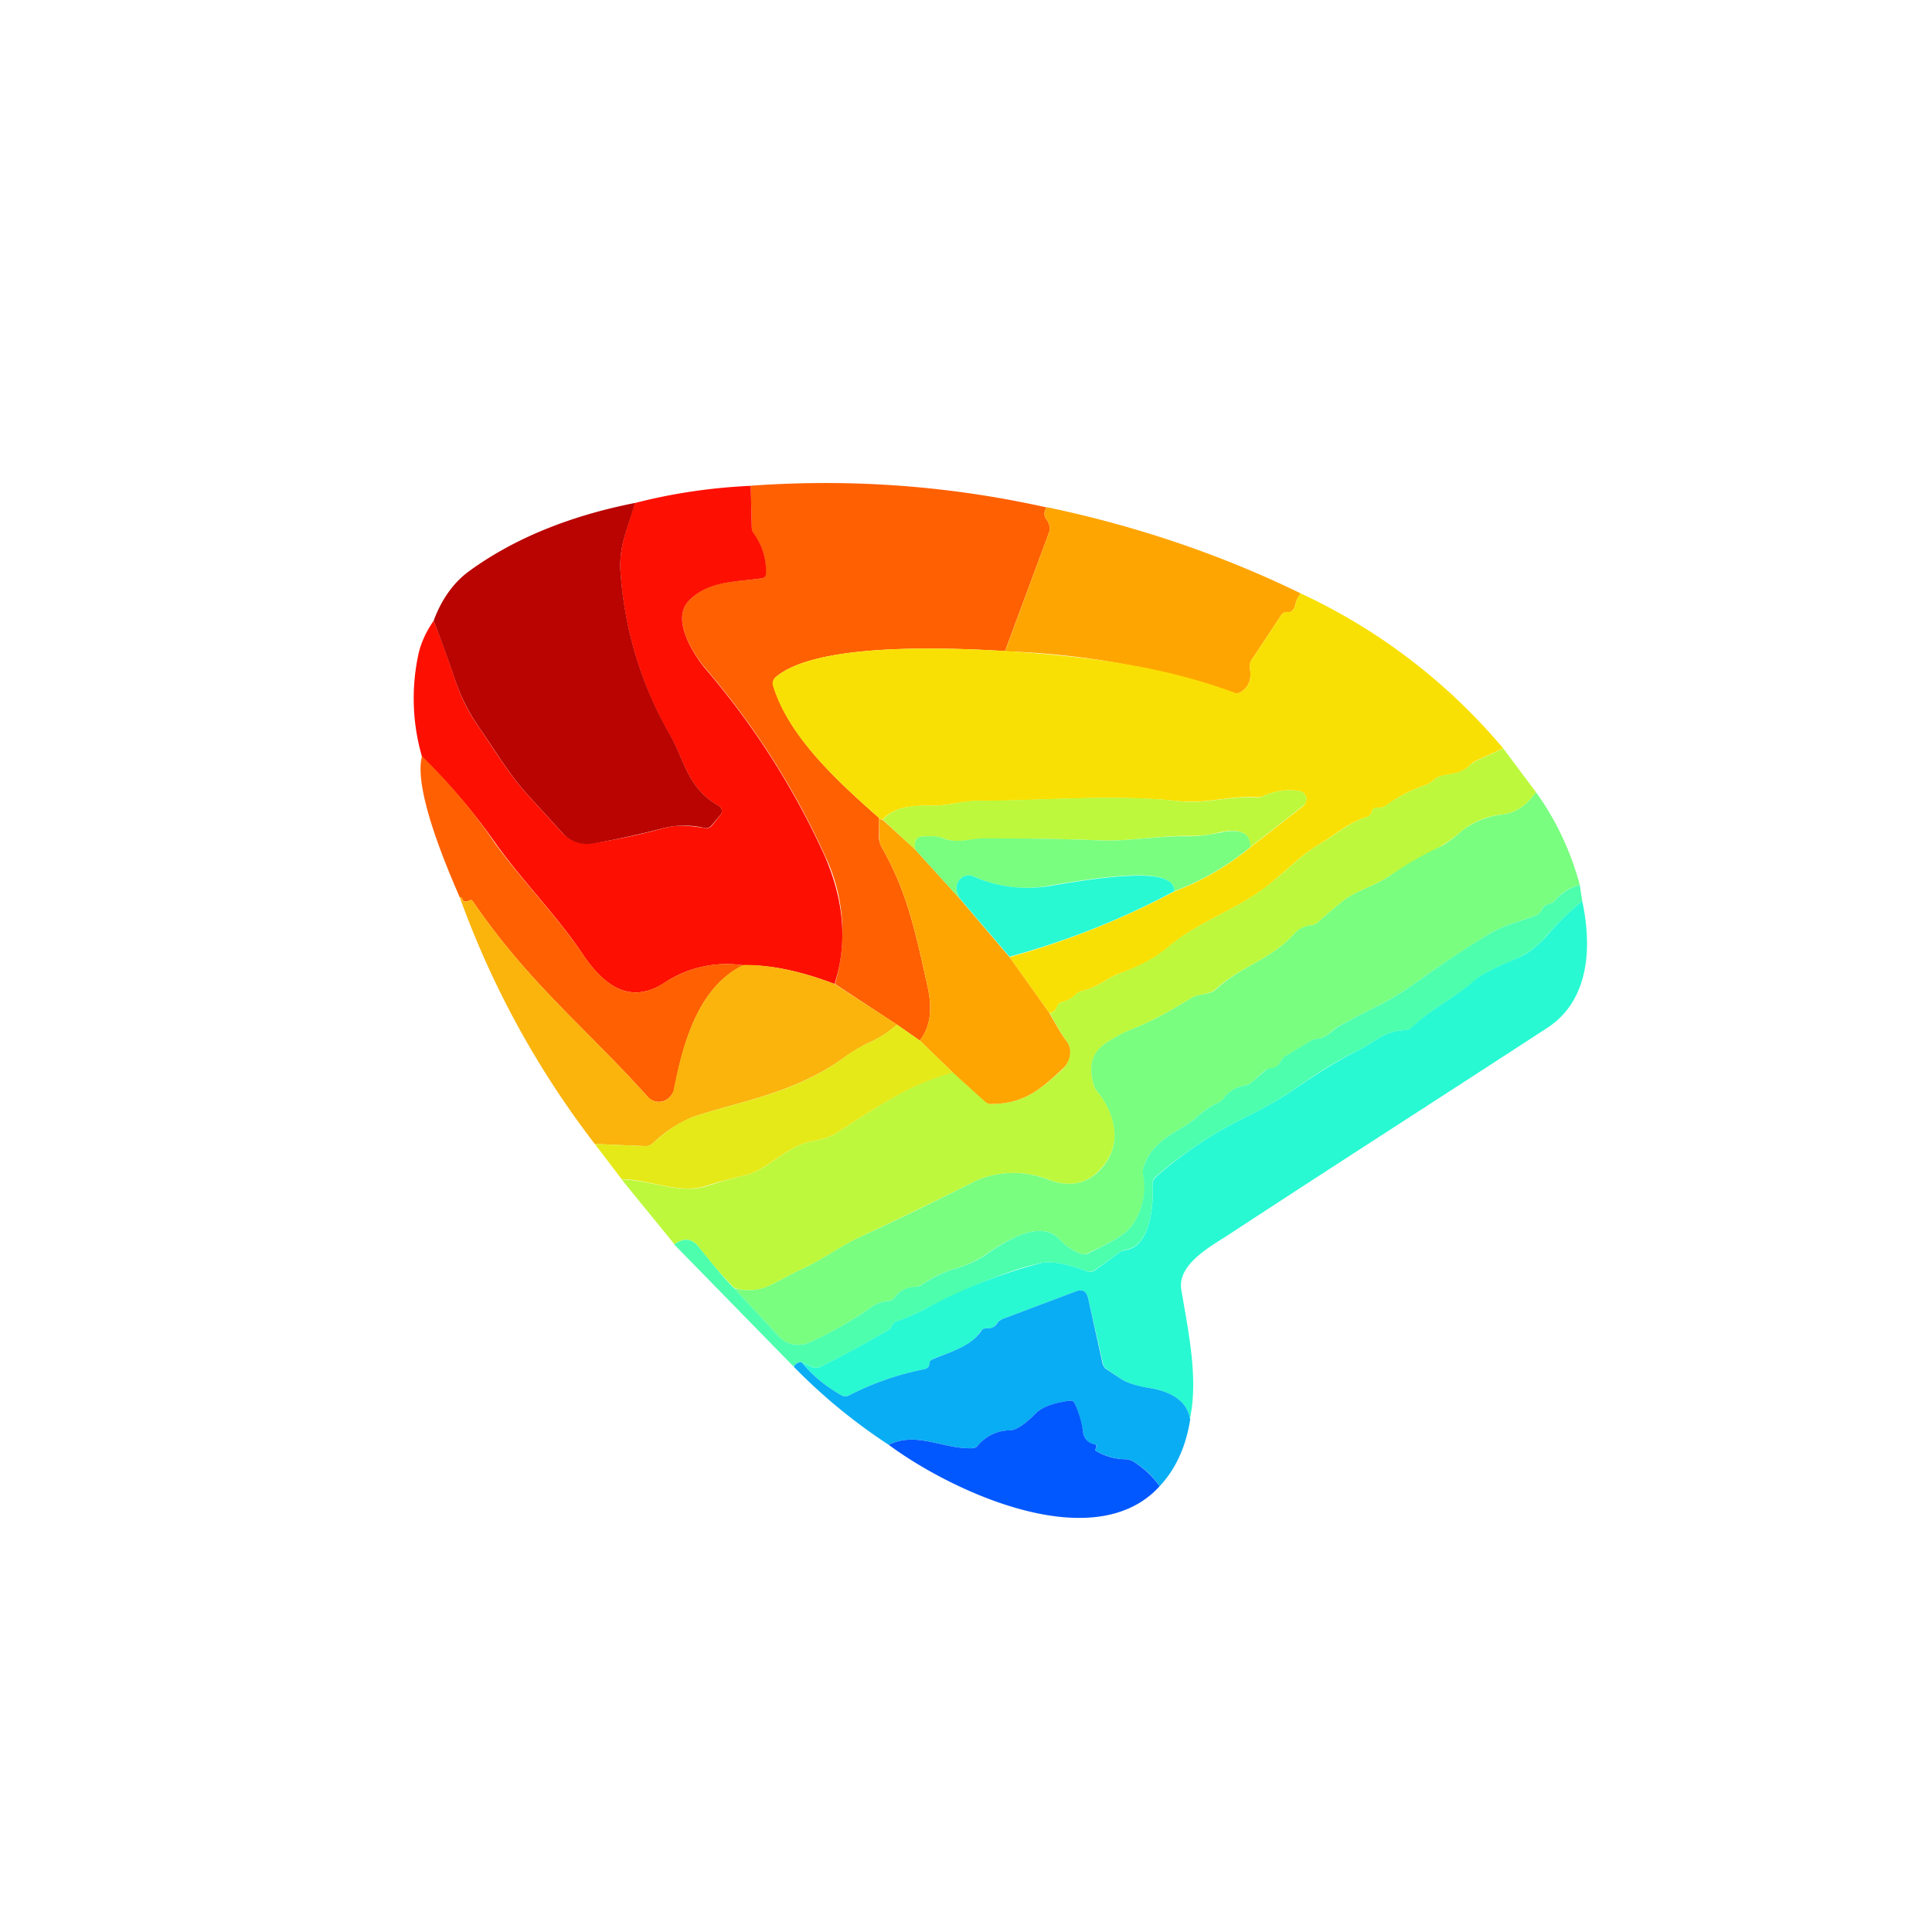 <svg xmlns="http://www.w3.org/2000/svg" width="24" height="24" fill="none" viewBox="0 0 24 24"><path fill="#FF6001" d="M13.003 6.3q-.057.086 0 .159a.17.17 0 0 1 .026.162l-.544 1.466c-.609-.034-2.34-.124-2.855.33a.1.1 0 0 0-.025.094c.184.635.805 1.2 1.315 1.65v.258a.3.3 0 0 0 .03.102c.33.57.433 1.115.575 1.745.06.278.03.497-.099.66l-.283-.197-.771-.506a2.22 2.22 0 0 0-.12-1.586 9.8 9.8 0 0 0-1.5-2.348c-.18-.223-.403-.613-.193-.828.257-.257.574-.227.908-.278q.044-.005.043-.056a.74.74 0 0 0-.141-.488.15.15 0 0 1-.03-.086l-.013-.519q1.865-.135 3.677.27z"/><path fill="#FD1001" d="m9.326 6.034.013.515c0 .034.013.064.03.085a.78.78 0 0 1 .146.493q-.002.05-.048.056c-.334.051-.655.026-.908.278-.21.215.013.605.188.828a9.8 9.8 0 0 1 1.5 2.348c.24.557.283 1.084.12 1.586q-.641-.244-1.135-.232a1.4 1.4 0 0 0-.986.223c-.429.274-.754.017-1.007-.36-.33-.493-.754-.913-1.093-1.393A7.6 7.6 0 0 0 5.242 9.4a2.6 2.6 0 0 1-.052-1.235c.026-.145.09-.3.197-.454.099.249.185.493.266.729q.104.321.292.587c.197.287.372.583.604.84l.437.48a.43.43 0 0 0 .377.128q.438-.065.883-.188c.184-.047.326-.03.51 0a.09.09 0 0 0 .086-.03l.111-.138a.07.07 0 0 0 0-.085.1.1 0 0 0-.021-.022c-.386-.21-.429-.565-.6-.861a4.7 4.7 0 0 1-.622-2.014c-.03-.36.086-.557.172-.887q.7-.181 1.444-.215"/><path fill="#B90402" d="M7.886 6.249c-.086.325-.206.527-.176.882.056.729.266 1.398.622 2.015.171.3.214.655.6.865l.021.022a.07.07 0 0 1 0 .085l-.116.138a.09.09 0 0 1-.085.03c-.166-.04-.34-.04-.506 0a10 10 0 0 1-.883.193.41.41 0 0 1-.377-.133l-.437-.48c-.232-.257-.407-.557-.604-.84a2.3 2.3 0 0 1-.292-.583q-.123-.36-.266-.733.149-.4.438-.613c.552-.403 1.242-.686 2.057-.848z"/><path fill="#FFA501" d="M13.003 6.3c1.102.231 2.152.583 3.154 1.071a.4.4 0 0 0-.072.163q0 .015-.026.043-.02.033-.06.026a.09.09 0 0 0-.086.043l-.36.544a.16.16 0 0 0-.026.116c.022.128-.012.227-.107.287a.1.1 0 0 1-.094.013 9.8 9.8 0 0 0-2.841-.515l.544-1.47a.17.17 0 0 0-.026-.162c-.038-.048-.038-.103 0-.155z"/><path fill="#F9E004" d="M16.157 7.371a7.3 7.3 0 0 1 2.516 1.925l-.343.158a.3.3 0 0 0-.077.06c-.158.146-.334.069-.454.185a.3.3 0 0 1-.094.055c-.176.06-.343.146-.493.257a.14.14 0 0 1-.099.022c-.038 0-.06.013-.073.056a.09.09 0 0 1-.06.06c-.227.068-.381.214-.583.334-.235.137-.398.321-.677.54-.373.287-.818.415-1.2.737-.218.18-.403.257-.647.347-.133.056-.266.172-.428.202a.16.16 0 0 0-.086.051.34.34 0 0 1-.159.086.09.09 0 0 0-.068.06.12.12 0 0 1-.095.081l-.497-.698a10 10 0 0 0 2.049-.815c.342-.13.66-.315.943-.548l.66-.515a.1.1 0 0 0 .03-.051.1.1 0 0 0-.026-.107.1.1 0 0 0-.051-.026.76.76 0 0 0-.446.06.2.2 0 0 1-.094.017c-.318-.025-.626.086-.969.047-.806-.085-1.689-.004-2.503 0-.184 0-.347.056-.523.056-.214 0-.488-.004-.643.172-.03 0-.042-.005-.047-.018-.51-.45-1.131-1.015-1.32-1.65a.1.1 0 0 1 .03-.094c.515-.454 2.246-.364 2.855-.33.972.064 1.911.172 2.841.514q.05.025.094-.008c.095-.06.129-.159.107-.287a.14.14 0 0 1 .026-.116l.36-.544A.09.09 0 0 1 16 7.603c.026 0 .043-.004.06-.026a.1.1 0 0 0 .026-.043.4.4 0 0 1 .072-.167z"/><path fill="#BDF83C" d="m18.673 9.296.407.544q-.167.245-.411.278a.95.95 0 0 0-.506.202 2 2 0 0 1-.514.326q-.116.063-.386.235c-.188.129-.411.18-.583.313-.103.086-.205.167-.3.257a.17.17 0 0 1-.085.043.33.33 0 0 0-.223.112c-.292.321-.656.394-.973.685-.077.069-.206.052-.292.103-.244.146-.437.266-.724.382a2 2 0 0 0-.33.171c-.201.133-.231.309-.163.54q.018.048.052.086c.223.278.3.647.043.934-.172.197-.386.249-.652.15a1.18 1.18 0 0 0-.904.009q-.729.365-1.466.711c-.236.111-.488.3-.754.412l-.309.162a.6.6 0 0 1-.48.047 5 5 0 0 1-.441-.51q-.127-.159-.3-.03l-.656-.805c.339 0 .707.184 1.046.085q.251-.082.51-.145c.253-.06.497-.356.806-.416a1 1 0 0 0 .282-.086c.583-.377.943-.625 1.47-.771l.403.364q.034.032.086.03c.386-.004.591-.171.87-.428.094-.086.129-.245.06-.343-.086-.12-.146-.232-.214-.356q.065-.01.09-.086a.09.09 0 0 1 .068-.055.34.34 0 0 0 .155-.086.2.2 0 0 1 .085-.051c.172-.03.3-.146.433-.202.244-.094.429-.171.643-.347.386-.322.831-.45 1.2-.737.283-.214.446-.403.681-.54.202-.116.36-.266.583-.335a.09.09 0 0 0 .06-.06q.018-.063.073-.055a.12.12 0 0 0 .099-.026q.23-.162.493-.253a.3.3 0 0 0 .094-.055c.12-.116.296-.043.454-.185a.4.4 0 0 1 .082-.06l.342-.158z"/><path fill="#FF6001" d="M9.232 11.991c-.553.27-.746.956-.857 1.539a.2.2 0 0 1-.052.094.184.184 0 0 1-.278 0c-.742-.831-1.47-1.401-2.173-2.43a.03.03 0 0 0-.022-.013.03.03 0 0 0-.021.005.06.06 0 0 1-.052.012.04.04 0 0 1-.034-.03c-.008-.02-.017-.03-.03-.017-.171-.394-.578-1.35-.471-1.757.338.335.643.69.9 1.072.343.475.767.9 1.097 1.388.257.377.578.635 1.003.36q.47-.3.99-.223"/><path fill="#BDF83C" d="M15.527 10.526q.012-.269-.381-.185a1.4 1.4 0 0 1-.381.043c-.369-.004-.746.069-1.089.056a28 28 0 0 0-1.474-.021c-.129 0-.313.064-.485-.005-.085-.034-.145-.021-.227-.025q-.075 0-.107.038-.033.047-.008.133l-.408-.377c.155-.18.429-.18.643-.176.176 0 .343-.056.523-.06.814 0 1.697-.086 2.503.004.343.043.651-.072.969-.042a.2.2 0 0 0 .094-.022.76.76 0 0 1 .446-.06c.021 0 .038.013.051.026a.1.1 0 0 1 .027.108.1.1 0 0 1-.031.046z"/><path fill="#79FE7F" d="M19.08 9.84q.372.516.545 1.153a.56.56 0 0 0-.296.18.15.15 0 0 1-.086.056.12.12 0 0 0-.094.077.13.13 0 0 1-.073.068c-.206.077-.394.116-.583.232q-.48.294-.934.621a4 4 0 0 1-.454.274c-.159.078-.313.159-.472.245-.086.047-.146.145-.27.158a.2.2 0 0 0-.09.034l-.3.18a.17.17 0 0 0-.068.073.13.13 0 0 1-.116.082.15.15 0 0 0-.086.034l-.154.137a.2.2 0 0 1-.094.043.42.42 0 0 0-.258.159.2.2 0 0 1-.085.06q-.11.05-.245.171c-.188.176-.531.249-.66.613a.2.2 0 0 0-.004.098.82.82 0 0 1-.141.635c-.12.158-.36.248-.54.343a.13.13 0 0 1-.099.008.7.7 0 0 1-.266-.184c-.24-.249-.672.03-.917.197a1.3 1.3 0 0 1-.385.176 1.4 1.4 0 0 0-.399.193.2.2 0 0 1-.094.034.3.3 0 0 0-.245.124.12.12 0 0 1-.085.047.4.4 0 0 0-.202.073c-.257.18-.514.33-.784.446a.33.33 0 0 1-.369-.077l-.557-.6c.167.043.326.03.48-.052l.309-.162c.266-.112.514-.3.754-.412.493-.227.982-.467 1.466-.711a1.17 1.17 0 0 1 .9-.009q.403.147.66-.15c.253-.287.171-.656-.047-.934a.3.3 0 0 1-.052-.086c-.068-.231-.043-.407.163-.54.107-.068.214-.128.33-.171.287-.116.48-.236.724-.382.086-.051.215-.034.292-.098.317-.296.681-.369.973-.69a.31.31 0 0 1 .223-.112.17.17 0 0 0 .085-.043c.095-.09.197-.171.3-.257.172-.133.395-.184.583-.313q.313-.22.66-.377a2 2 0 0 0 .24-.184 1 1 0 0 1 .506-.202q.244-.032.411-.278"/><path fill="#FFA501" d="M10.92 10.161q.002.018.043.022l.412.377.544.6.621.729.497.698c.073.124.129.236.215.351.077.103.043.258-.056.343-.279.262-.484.429-.874.433a.11.11 0 0 1-.086-.03l-.399-.36-.411-.398c.129-.163.159-.382.099-.66-.142-.635-.245-1.175-.575-1.745a.2.2 0 0 1-.025-.103z"/><path fill="#79FE7F" d="M15.527 10.526a3.3 3.3 0 0 1-.938.544q-.007-.195-.433-.197-.384 0-1.114.128-.483.09-.952-.115a.145.145 0 0 0-.163.034.16.16 0 0 0-.034.171l.026.069-.544-.6c-.018-.056-.013-.103.008-.133.017-.026.056-.038.107-.038.086 0 .146-.009.227.025.172.069.36 0 .485 0 .488 0 .981.005 1.474.026.343.013.72-.06 1.089-.051q.161.001.381-.043.392-.09.386.18z"/><path fill="#28F9D2" d="M14.589 11.07c-.65.348-1.337.62-2.049.814l-.621-.728-.026-.065a.16.16 0 0 1 .034-.171.145.145 0 0 1 .163-.034c.313.137.63.171.952.12q.73-.129 1.114-.129c.283 0 .429.06.433.193"/><path fill="#4DFEAD" d="m19.625 10.993.03.201a4 4 0 0 0-.442.429 1 1 0 0 1-.343.27c-.175.085-.415.163-.565.3-.232.201-.532.343-.763.57a.13.13 0 0 1-.086.034c-.266.009-.39.159-.596.257-.283.137-.531.3-.793.485a5 5 0 0 1-.617.351c-.39.193-.758.437-1.093.728a.1.1 0 0 0-.038.09c.013.262-.03.772-.33.815a.2.2 0 0 0-.086.038l-.3.215a.1.1 0 0 1-.098.017q-.388-.142-.57-.103c-.352.073-.836.261-1.449.574a3 3 0 0 1-.343.15.11.11 0 0 0-.068.06.1.1 0 0 1-.03.043q-.42.251-.858.463a.11.11 0 0 1-.098 0l-.133-.06c-.051.004-.086.026-.094.06l-1.487-1.521c.12-.086.218-.078.304.03.201.252.343.42.441.514l.557.6a.33.33 0 0 0 .369.077 4.5 4.5 0 0 0 .784-.446.4.4 0 0 1 .202-.073q.05-.001.085-.047a.31.31 0 0 1 .245-.128.15.15 0 0 0 .094-.03c.129-.086.257-.15.399-.193a1.3 1.3 0 0 0 .385-.172c.245-.171.677-.45.917-.201a.7.7 0 0 0 .266.184.13.13 0 0 0 .099-.004c.18-.099.42-.189.54-.347a.82.82 0 0 0 .137-.635.2.2 0 0 1 .008-.098c.129-.364.472-.437.66-.613q.135-.12.245-.171a.2.2 0 0 0 .085-.06.4.4 0 0 1 .258-.159.2.2 0 0 0 .094-.043l.158-.137a.15.15 0 0 1 .082-.039.13.13 0 0 0 .116-.077.17.17 0 0 1 .064-.073l.3-.18a.2.2 0 0 1 .094-.034c.124-.013.189-.111.274-.158a10 10 0 0 1 .468-.245q.236-.12.454-.274c.3-.214.613-.428.934-.621.189-.116.377-.155.583-.232a.13.13 0 0 0 .073-.068q.03-.065.094-.077a.15.15 0 0 0 .086-.056q.122-.135.296-.18"/><path fill="#FAB40C" d="M5.713 11.151q.019-.017.03.018a.04.04 0 0 0 .034.03q.027.006.052-.013l.011-.005h.012q.006 0 .01.005l.01.008c.703 1.029 1.431 1.599 2.173 2.43a.3.3 0 0 0 .085.056.18.18 0 0 0 .193-.056.17.17 0 0 0 .047-.094c.116-.583.309-1.269.862-1.543q.494-.007 1.135.236l.776.505a1.3 1.3 0 0 1-.317.21 2 2 0 0 0-.321.185c-.635.471-1.38.57-1.912.758a1.6 1.6 0 0 0-.484.322.13.13 0 0 1-.094.034l-.626-.026a11.3 11.3 0 0 1-1.676-3.06"/><path fill="#28F9D2" d="M19.655 11.194c.12.557.098 1.23-.438 1.577-1.315.857-2.635 1.702-3.942 2.559-.223.146-.656.373-.6.694.085.506.214 1.097.107 1.599-.047-.274-.33-.356-.532-.386a.85.85 0 0 1-.33-.111l-.175-.12a.1.1 0 0 1-.043-.065l-.185-.814c-.021-.086-.068-.116-.15-.086l-.912.343a.15.15 0 0 0-.073.056.12.12 0 0 1-.125.06c-.012 0-.03 0-.042.009a.1.1 0 0 0-.035.03c-.12.192-.398.261-.6.347q-.027.012-.034.051 0 .023-.013.043a.1.1 0 0 1-.06.03c-.317.064-.63.171-.93.326a.1.1 0 0 1-.043.008.1.1 0 0 1-.051-.013 1.8 1.8 0 0 1-.493-.411l.129.06c.038.017.068.017.102 0 .292-.142.579-.3.858-.463a.1.1 0 0 0 .03-.043.11.11 0 0 1 .064-.06 3 3 0 0 0 .347-.15 6.3 6.3 0 0 1 1.449-.574q.181-.04.57.103a.1.1 0 0 0 .098-.013l.3-.219a.2.2 0 0 1 .086-.034c.3-.043.343-.557.33-.814a.11.11 0 0 1 .038-.09c.33-.291.698-.538 1.093-.733q.367-.18.617-.351c.262-.18.51-.343.793-.485.206-.098.33-.248.592-.257a.12.12 0 0 0 .085-.034c.236-.227.536-.369.768-.575.15-.128.385-.214.565-.295.125-.056.236-.146.343-.266q.196-.232.442-.433"/><path fill="#E5E918" d="m11.143 12.729.283.197.411.398c-.522.142-.887.39-1.47.767a1 1 0 0 1-.282.086c-.309.06-.558.356-.806.416-.172.043-.343.085-.514.141-.335.103-.703-.085-1.042-.085l-.334-.438.626.026a.13.13 0 0 0 .094-.034c.176-.163.343-.266.484-.322.532-.188 1.277-.283 1.912-.758q.115-.089.321-.184c.116-.056.223-.129.317-.21"/><path fill="#09ADF3" d="M14.786 17.627c-.051.334-.176.617-.381.836a1 1 0 0 0-.33-.309.2.2 0 0 0-.095-.026.8.8 0 0 1-.364-.102c-.009 0-.013-.013-.009-.022l.018-.038v-.009l-.007-.009-.01-.004c-.078-.008-.133-.055-.15-.141a1.7 1.7 0 0 0-.103-.36q-.019-.05-.069-.043-.308.045-.416.154-.21.214-.325.215a.51.51 0 0 0-.39.18.11.11 0 0 1-.086.042c-.36.009-.682-.214-1.029-.043a7 7 0 0 1-1.178-.968q.018-.052.094-.06c.137.167.3.3.493.411q.02.013.047.013.027.002.047-.008c.3-.155.613-.262.93-.326a.1.1 0 0 0 .06-.03.1.1 0 0 0 .013-.043c0-.026.017-.043.039-.051.197-.086.471-.155.6-.348a.1.1 0 0 1 .03-.03.1.1 0 0 1 .042-.008.13.13 0 0 0 .129-.06c.013-.026.043-.043.069-.056l.912-.343c.082-.03.129 0 .15.086l.18.814c.009.026.022.052.043.065l.18.12q.124.078.33.111c.202.03.485.112.532.386z"/><path fill="#0158FE" d="M14.405 18.463c-.815.895-2.589.06-3.365-.515.347-.17.669.052 1.029.043a.1.1 0 0 0 .086-.043.52.52 0 0 1 .39-.18q.114 0 .325-.214c.073-.073.215-.128.416-.154q.05-.007.069.043.077.172.102.36c.018.085.073.128.15.141l.009.005.004.008v.017l-.013.03q-.005.014.009.022a.76.76 0 0 0 .364.102c.03 0 .065.01.095.026q.2.122.33.309"/></svg>